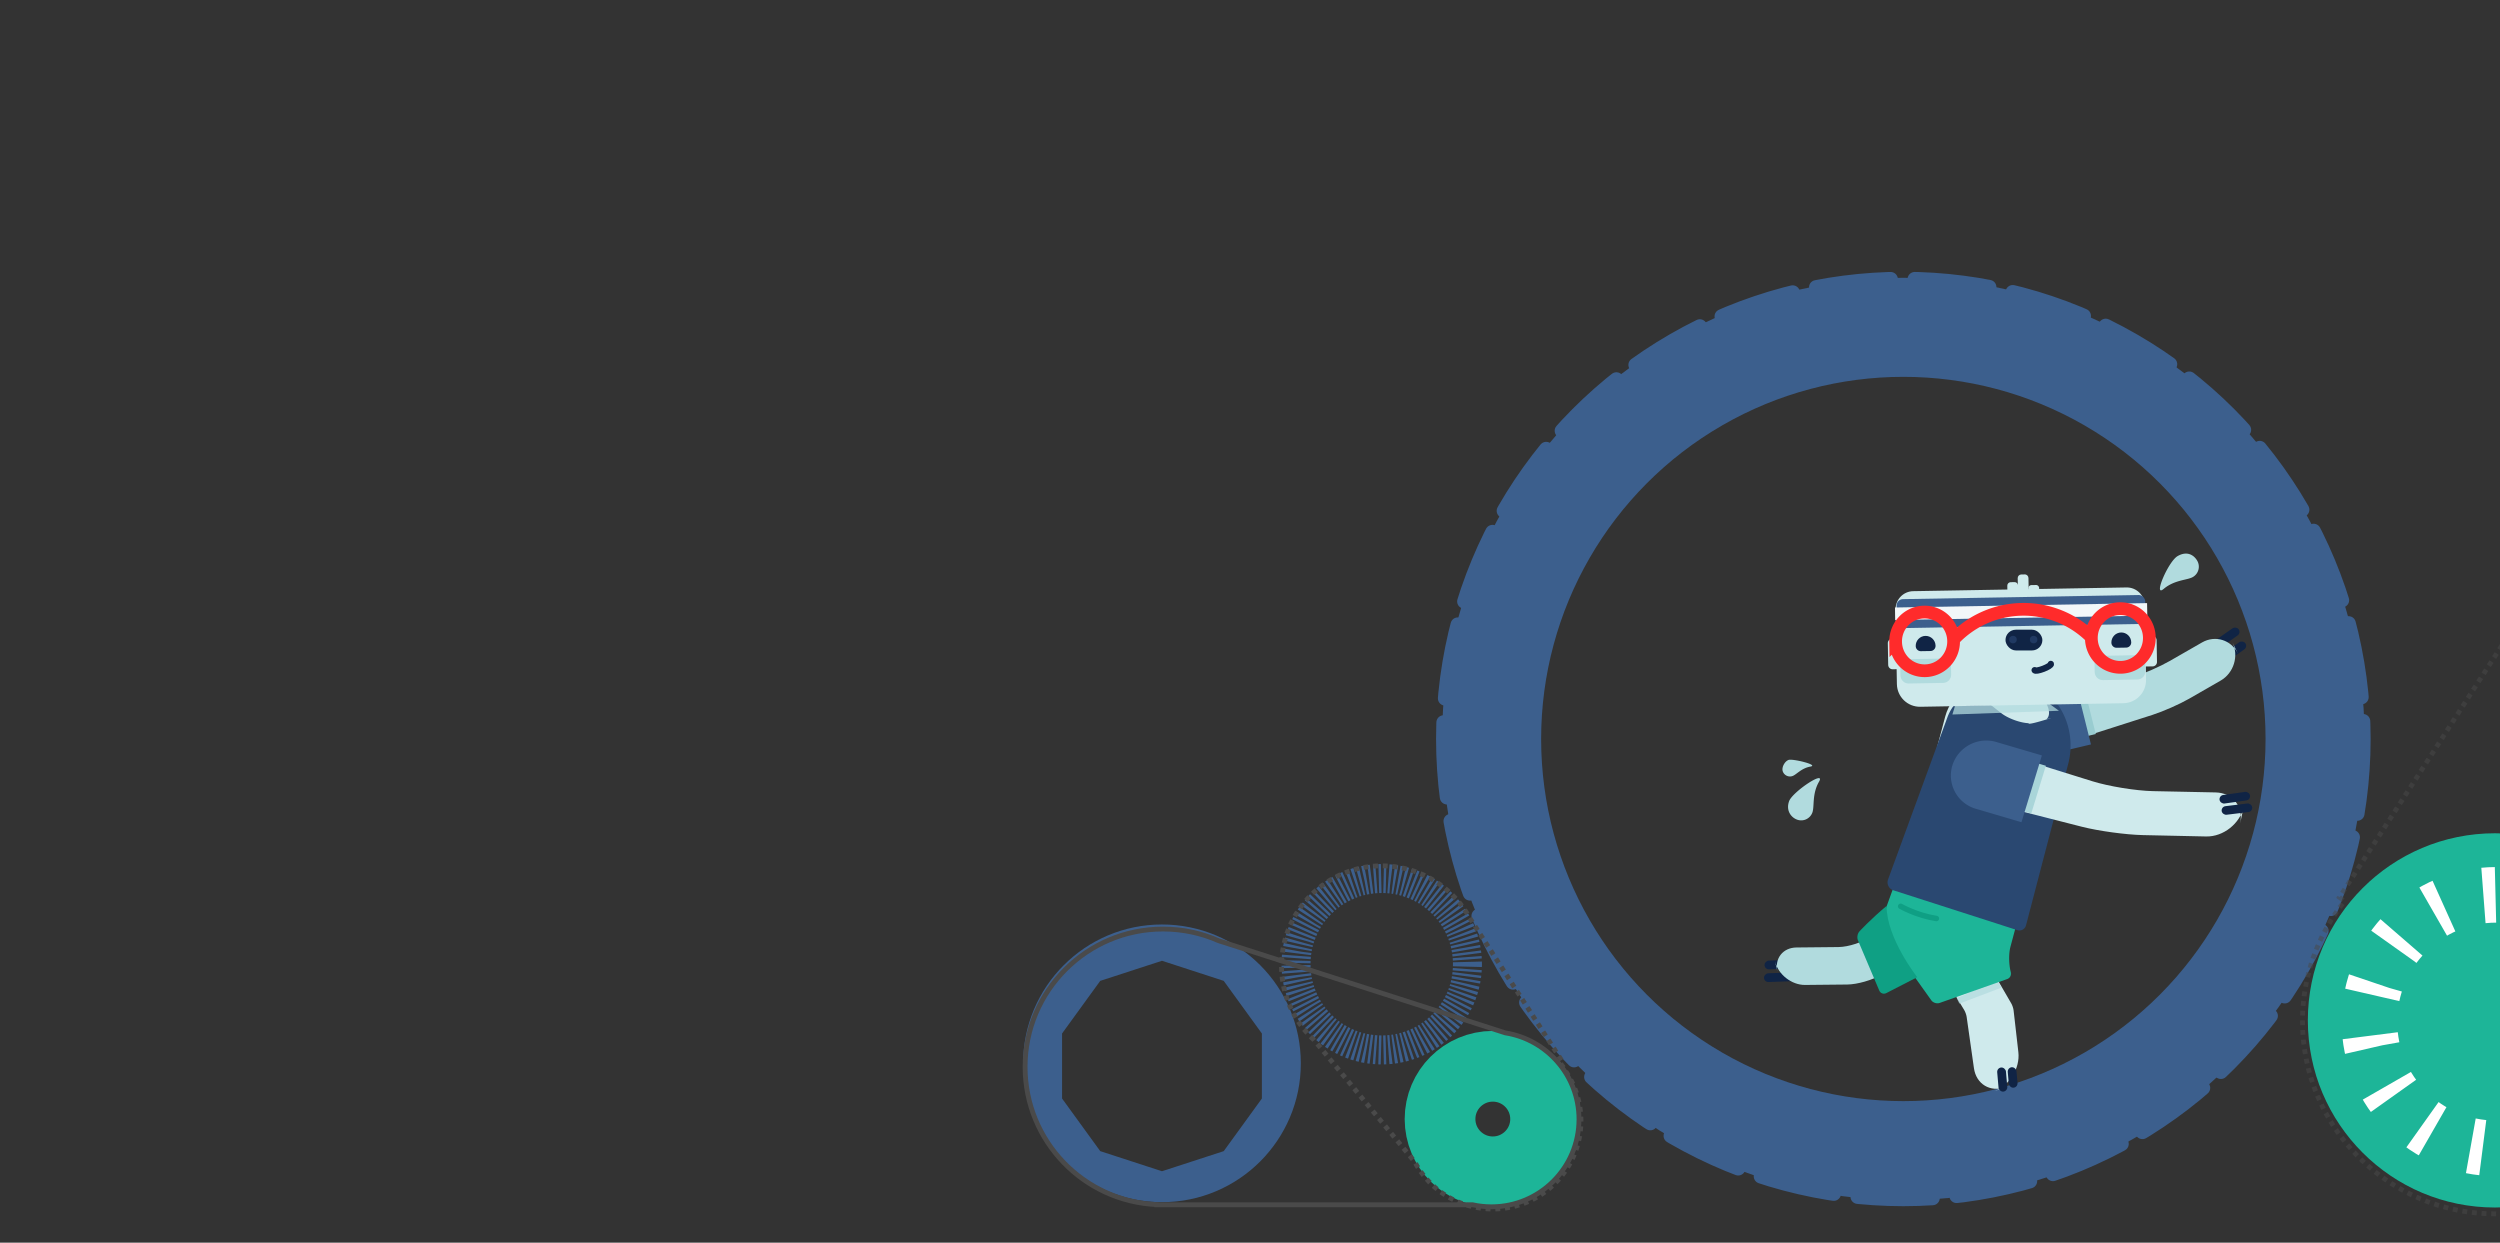 <svg width="1366" height="679" viewBox="0 0 1366 679" xmlns="http://www.w3.org/2000/svg"><rect x="0" y="0" width="1366" height="679" fill="#333333" stroke="none"/><title>A9D61A42-5333-45A1-B896-4CF64F276815</title><defs><path id="a" d="M0 0h1366v681H0z"/></defs><g fill="none" fill-rule="evenodd"><g transform="translate(559.015 151.938)"><ellipse stroke="#3C5F8D" stroke-width="54.12" stroke-linecap="round" stroke-linejoin="round" cx="480.974" cy="251.843" rx="224.973" ry="224.937"/><ellipse stroke="#3C5F8D" stroke-width="7.92" stroke-linecap="round" stroke-linejoin="round" stroke-dasharray="40.92,13.2" cx="480.974" cy="251.843" rx="251.363" ry="251.323"/><path d="M75.89 504.917c-41.902 0-75.87-33.963-75.87-75.859 0-41.895 33.968-75.858 75.87-75.858 41.903 0 75.871 33.963 75.871 75.858 0 41.896-33.968 75.859-75.87 75.859zm0-131.89l-33.737 10.98-20.851 28.75v35.536l20.85 28.749 33.738 10.98 33.738-10.98 20.851-28.75v-35.535l-20.851-28.75-33.738-10.98z" fill="#3C5F8D"/><ellipse fill="#1DB598" cx="804.25" cy="405.605" rx="102.261" ry="102.244"/><ellipse stroke="#FFF" stroke-width="30.36" stroke-dasharray="6.6,22.44" cx="804.91" cy="406.265" rx="69.273" ry="69.262"/><ellipse stroke="#3C5F8D" stroke-width="15.84" stroke-dasharray="1.32" cx="195.964" cy="374.92" rx="46.842" ry="46.834"/><ellipse stroke="#1DB598" stroke-width="38.64" cx="256.661" cy="459.512" rx="28.841" ry="28.834"/></g><g transform="rotate(74 192.34 942.926)"><rect fill="#102445" transform="rotate(14 14.563 79.092)" x="12.165" y="69.22" width="4.796" height="19.743" rx="2.398"/><rect fill="#102445" transform="rotate(14 7.984 76.898)" x="5.587" y="67.027" width="4.796" height="19.743" rx="2.398"/><path d="M5.777 23.956C3.228 16.986 5.621 7.301 11.13 2.32L9.374 3.906C14.88-1.073 20.962.69 22.957 7.832l5.26 18.826c1.485 5.317 1.498 13.943.03 19.265L22.12 68.13c-1.975 7.157-9.588 12.643-16.997 12.255l5.862.307c-7.413-.388-11.821-6.506-9.848-13.659l6.109-22.145c1.468-5.323 1.12-13.845-.772-19.022l-.698-1.909z" fill="#B1DBDE"/></g><g transform="rotate(-20 1972.845 -2724.578)"><path d="M.818 16.005C-.893 7.366 4.853.363 13.678.363H7.13c8.814 0 17.21 7.033 18.755 15.709l6.41 36.002c.193 1.09.142 2.844-.117 3.923l-5.367 22.378c-2.055 8.571-10.856 15.52-19.681 15.52h6.548c-8.814 0-14.487-6.98-12.667-15.606l5.85-27.735c.23-1.084.24-2.84.025-3.927L.818 16.005z" fill="#CFEAEC"/><path fill-opacity=".7" fill="#B1DBDE" style="mix-blend-mode:multiply" d="M5.279 39.114l.316 3.288 24.662-.344-.877-4.436z"/><rect fill="#102445" transform="rotate(15 19.146 90.279)" x="16.748" y="84.663" width="4.796" height="11.232" rx="2.398"/><rect fill="#102445" transform="rotate(15 13.417 89.41)" x="11.019" y="82.794" width="4.796" height="13.232" rx="2.398"/></g><g transform="scale(-1 1) rotate(-71 -353.693 1055.912)"><rect fill="#102445" transform="rotate(16 25.682 9.292)" x="23.284" y=".641" width="4.796" height="17.301" rx="2.398"/><rect fill="#102445" transform="rotate(16 34.074 10.25)" x="31.676" y="1.6" width="4.796" height="17.301" rx="2.398"/><path d="M13.199 20.357c1.562-8.115 9.483-13.877 17.69-12.869l-6.718-.825c8.208 1.008 13.6 8.41 12.043 16.53l-3.839 20.023c-1.143 5.967-1.957 15.733-1.817 21.807l.899 38.893c.19 8.262-6.309 14.144-14.516 13.136l6.718.825c-8.207-1.008-15.007-8.518-15.188-16.792L7.61 61.639C7.477 55.56 8.3 45.8 9.449 39.834l3.75-19.477z" fill="#B1DBDE"/></g><path d="M1139.734 379.444l5.392 21.628-17.486 4.188c-6.015 1.44-12.1-2.246-13.598-8.254l.023.095a11.073 11.073 0 0 1 8.182-13.47l17.487-4.187z" fill="#99CCD0"/><path d="M1135.428 378.382l7.074 28.372-15.877 3.766c-7.891 1.872-15.88-2.996-17.84-10.86l.03.125a14.483 14.483 0 0 1 10.736-17.637l15.877-3.766z" fill="#3C5F8D"/><path d="M1062.829 391.625c3.723-14.093 18.182-22.572 32.316-18.935l10.261 2.641c18.803 4.84 29.113 23.705 23.024 42.15l-34.151 103.443c-4.573 13.85-19.384 21.01-33.072 16l-8.726-3.195c-13.692-5.013-21.772-20.511-18.052-34.594l28.4-107.51z" fill="#CFEAEC"/><path d="M1036 481l-7.039 19.44c-.94 2.594-.47 6.56 1.05 8.863l16.449 24.91 8.8 12.345c.96 1.349 3.015 1.991 4.569 1.442l36.949-13.059a2.999 2.999 0 0 0 1.823-3.826l.525 1.476c-1.482-4.167-1.756-11.01-.62-15.263l3.12-11.672L1036 481z" fill="#1DB598"/><path d="M1038.533 495.215s8.73 5.004 19.512 6.656" stroke="#0F9F84" stroke-width="3" stroke-linecap="round" stroke-linejoin="round"/><path d="M1047.582 533.931s-16.76-21.214-16.76-38.931c-8.75 7.31-14.758 13.839-14.758 13.839-1.14 1.193-1.54 3.394-.894 4.918l11.66 27.486c.646 1.523 2.365 2.142 3.831 1.389l16.921-8.701z" fill="#0FA084"/><path d="M1084.855 382.894c-7.418-6.112-16.755-1.985-20.854 9.215l-32.352 88.385a4.579 4.579 0 0 0 2.92 5.975l67.633 21.748c2.104.676 4.262-.508 4.82-2.643l23.035-88.116c5.547-21.218-7.69-39.794-17.17-40.529l2.4 2.962c2.917 3.603 6.228 10.005 2.936 13.065 0 0 6.686-1.834-2.152.787-8.838 2.62-7.597 1.418-7.597 1.418-4.62-.168-11.323-2.625-14.966-5.482l-8.653-6.785z" fill="#2A4871"/><g><path d="M1205.468 457.046c9.366.203 18.537-7.055 20.487-16.23l-1.936 9.109c1.948-9.167-4.068-16.755-13.433-16.948l-34.162-.705c-9.367-.193-24.207-2.61-33.15-5.4l-36.862-11.496c-8.941-2.79-17.49 2.436-19.093 11.665l.93-5.358c-1.603 9.232 4.456 18.595 13.53 20.914l35.742 9.13c9.076 2.32 24.023 4.364 33.392 4.568l34.555.75z" fill="#CFEAEC"/><path d="M1109.887 444.476l7.969-26.064-21.565-6.378c-7.251-2.144-14.922 1.983-17.13 9.207l.034-.115a13.543 13.543 0 0 0 9.127 16.972l21.565 6.378z" fill="#A9D5D9"/><path d="M1104.528 449.272l11.161-36.509-24.943-7.347c-10.16-2.992-20.907 2.798-24 12.917l.048-.16a18.933 18.933 0 0 0 12.79 23.752l24.944 7.347z" fill="#3C5F8D"/><g transform="scale(1 -1) rotate(55 1048.133 949.418)" fill="#102445"><rect transform="rotate(42 8.143 8.632)" x="5.781" y=".224" width="4.725" height="16.815" rx="2.363"/><rect transform="rotate(43 12.583 13.172)" x="10.22" y="4.765" width="4.725" height="16.815" rx="2.363"/></g></g><path fill-opacity=".75" fill="#B1DBDE" style="mix-blend-mode:multiply" d="M1068.21 385.752l50.81-1.774 5.98 4.39-58.218 2.033z"/><g fill="#B1DBDE"><path d="M981.94 447.86a6.505 6.505 0 0 0 8.339-3.886c1.228-3.375-.282-10.066 3.62-16.824 3.903-6.758-14.486 5.542-16.325 10.596-1.84 5.055.99 8.884 4.366 10.114zM974.122 421.523a4.162 4.162 0 0 0 5.334 2.489c2.16-.786 4.818-4.278 9.736-5.145 4.917-.867-9.75-4.43-11.91-3.644-2.159.786-3.947 4.139-3.16 6.3zM1200.57 306.394a6.505 6.505 0 0 1-2.38 8.886c-3.11 1.796-9.96 1.47-15.939 6.487-5.977 5.017 2.42-14.927 7.6-17.918 5.18-2.99 8.922-.568 10.718 2.545z"/></g><g><path d="M1035.748 332.98c-.095-5.407 4.223-9.867 9.619-9.961l116.548-2.034c5.407-.095 9.867 4.223 9.961 9.618l.712 40.818c.122 6.96-5.413 12.7-12.373 12.821l-110.942 1.937c-6.955.121-12.691-5.418-12.813-12.382l-.712-40.817z" fill="#CFEAEC"/><g fill="#CFEBEC"><path d="M1042.283 348.854l-8.445.148c-1.31.023-2.361 1.125-2.338 2.45l.207 11.871c.023 1.325 1.113 2.39 2.423 2.367l8.445-.147c1.309-.023 2.361-1.125 2.338-2.45l-.207-11.871c-.023-1.325-1.114-2.39-2.423-2.368M1175.956 347.421l-8.445.148c-1.31.022-2.362 1.125-2.339 2.45l.208 11.871c.023 1.325 1.113 2.39 2.422 2.367l8.445-.147c1.31-.023 2.362-1.126 2.339-2.45l-.207-11.872c-.023-1.324-1.114-2.39-2.423-2.367"/></g><g transform="translate(1095.7 343.99)"><rect fill="#102445" x=".098" y=".075" width="20.155" height="11.338" rx="5.669"/><ellipse fill="#203962" cx="4.198" cy="5.482" rx="2.05" ry="2.061"/><ellipse fill="#203962" cx="15.472" cy="5.482" rx="2.05" ry="2.061"/></g><g fill="#B1DBDE"><path d="M1061.752 373.14l-18.834.328c-2.44.043-4.471-1.943-4.515-4.412l-.075-4.316c-.043-2.469 1.917-4.524 4.358-4.567l18.834-.329c2.441-.042 4.472 1.944 4.515 4.412l.076 4.316c.043 2.47-1.918 4.525-4.359 4.567M1167.88 371.287l-18.834.329c-2.44.042-4.472-1.943-4.515-4.413l-.075-4.316c-.043-2.468 1.917-4.524 4.358-4.566l18.834-.329c2.44-.043 4.473 1.943 4.516 4.412l.075 4.316c.043 2.47-1.918 4.524-4.359 4.567"/></g><g fill="#CFEBEC"><path d="M1100.793 318.072l-2.197.038c-1.012.018-1.827.872-1.809 1.896l.081 4.629c.018 1.025.862 1.849 1.874 1.831l2.197-.038c1.013-.018 1.827-.87 1.81-1.896l-.082-4.628c-.018-1.025-.861-1.85-1.874-1.832"/><path d="M1106.357 313.864l-1.968.034c-1.076.02-1.94.925-1.922 2.013l.149 8.509c.019 1.088.915 1.963 1.99 1.944l1.97-.034c1.075-.019 1.94-.925 1.92-2.013l-.148-8.508c-.019-1.089-.915-1.964-1.99-1.945"/><path d="M1112.458 319.65l-2.462.043c-.94.017-1.696.808-1.68 1.76l.055 3.116a1.724 1.724 0 0 0 1.74 1.7l2.461-.044a1.725 1.725 0 0 0 1.68-1.759l-.054-3.115c-.017-.952-.8-1.717-1.74-1.7"/></g><g stroke="#102445" stroke-width="5.599" fill="#102445" stroke-linecap="round" stroke-linejoin="round"><path d="M1049.55 353.01c0-.02-.006-.04-.007-.06-.025-1.466 1.129-2.676 2.578-2.702 1.45-.025 2.646 1.144 2.671 2.611 0 .02-.004.039-.004.06l-5.238.09zM1156.463 351.144c0-.02-.006-.04-.006-.06-.026-1.466 1.129-2.676 2.578-2.702 1.45-.025 2.646 1.144 2.672 2.611 0 .02-.005.039-.005.06l-5.239.09z"/></g><path d="M1111.744 366.205c.194.505 2.327.155 4.767-.782 2.44-.936 4.259-2.104 4.065-2.608-.002-.007-.013-.01-.017-.017" stroke="#102445" stroke-width="3.476" stroke-linecap="round" stroke-linejoin="round"/><g transform="rotate(-1 19278.717 -59106.811)"><rect fill="#3C5F8D" x="1.753" width="135.859" height="15.827" rx="3.499"/><path fill="#F2F7F9" d="M.851 4.5h137.761v6.827H.851z"/><path d="M107.642 22.433a52.542 52.542 0 0 0-74.972 0M.869 23.3c0-8.857 7.094-16.035 15.845-16.035 8.75 0 15.844 7.178 15.844 16.034 0 8.856-7.093 16.034-15.844 16.034S.87 32.155.87 23.299zM107.837 23.3c0-8.857 7.094-16.035 15.845-16.035 8.75 0 15.844 7.178 15.844 16.034 0 8.856-7.094 16.034-15.844 16.034s-15.845-7.178-15.845-16.034z" stroke="#FF2B2B" stroke-width="6.953" stroke-linecap="round"/></g></g><g stroke="#4A4A4A" stroke-width="2.64"><path d="M632.202 658.205c-40.1-1.7-72.087-34.741-72.087-75.253 0-41.6 33.728-75.322 75.334-75.322 10.804 0 21.077 2.274 30.366 6.37l156.702 50.372c22.81 3.63 40.245 23.388 40.245 47.217 0 26.406-21.41 47.813-47.82 47.813-3.548 0-7.006-.386-10.334-1.12H632.191l.011-.077z"/><path d="M717.965 568.206c-10.907-10.008-17.744-24.38-17.744-40.348 0-30.237 24.516-54.75 54.759-54.75 20.572 0 38.495 11.343 47.853 28.115l51.768 80.257-1.25.971a47.945 47.945 0 0 1 10.487 30c0 26.594-21.563 48.153-48.162 48.153-18.498 0-34.56-10.427-42.628-25.723l-55.083-66.675z" stroke-dasharray="2.64,2.64"/><path d="M1576.947 461.274c23.841-21.876 38.787-53.291 38.787-88.196 0-66.096-53.59-119.678-119.697-119.678-44.97 0-84.147 24.795-104.603 61.457l-113.16 175.432 2.732 2.123c-14.347 17.988-22.921 40.78-22.921 65.575 0 58.133 47.133 105.26 105.275 105.26 40.435 0 75.546-22.793 93.181-56.23l120.406-145.743z" opacity=".509" stroke-dasharray="2.64,2.64"/></g></g></svg>